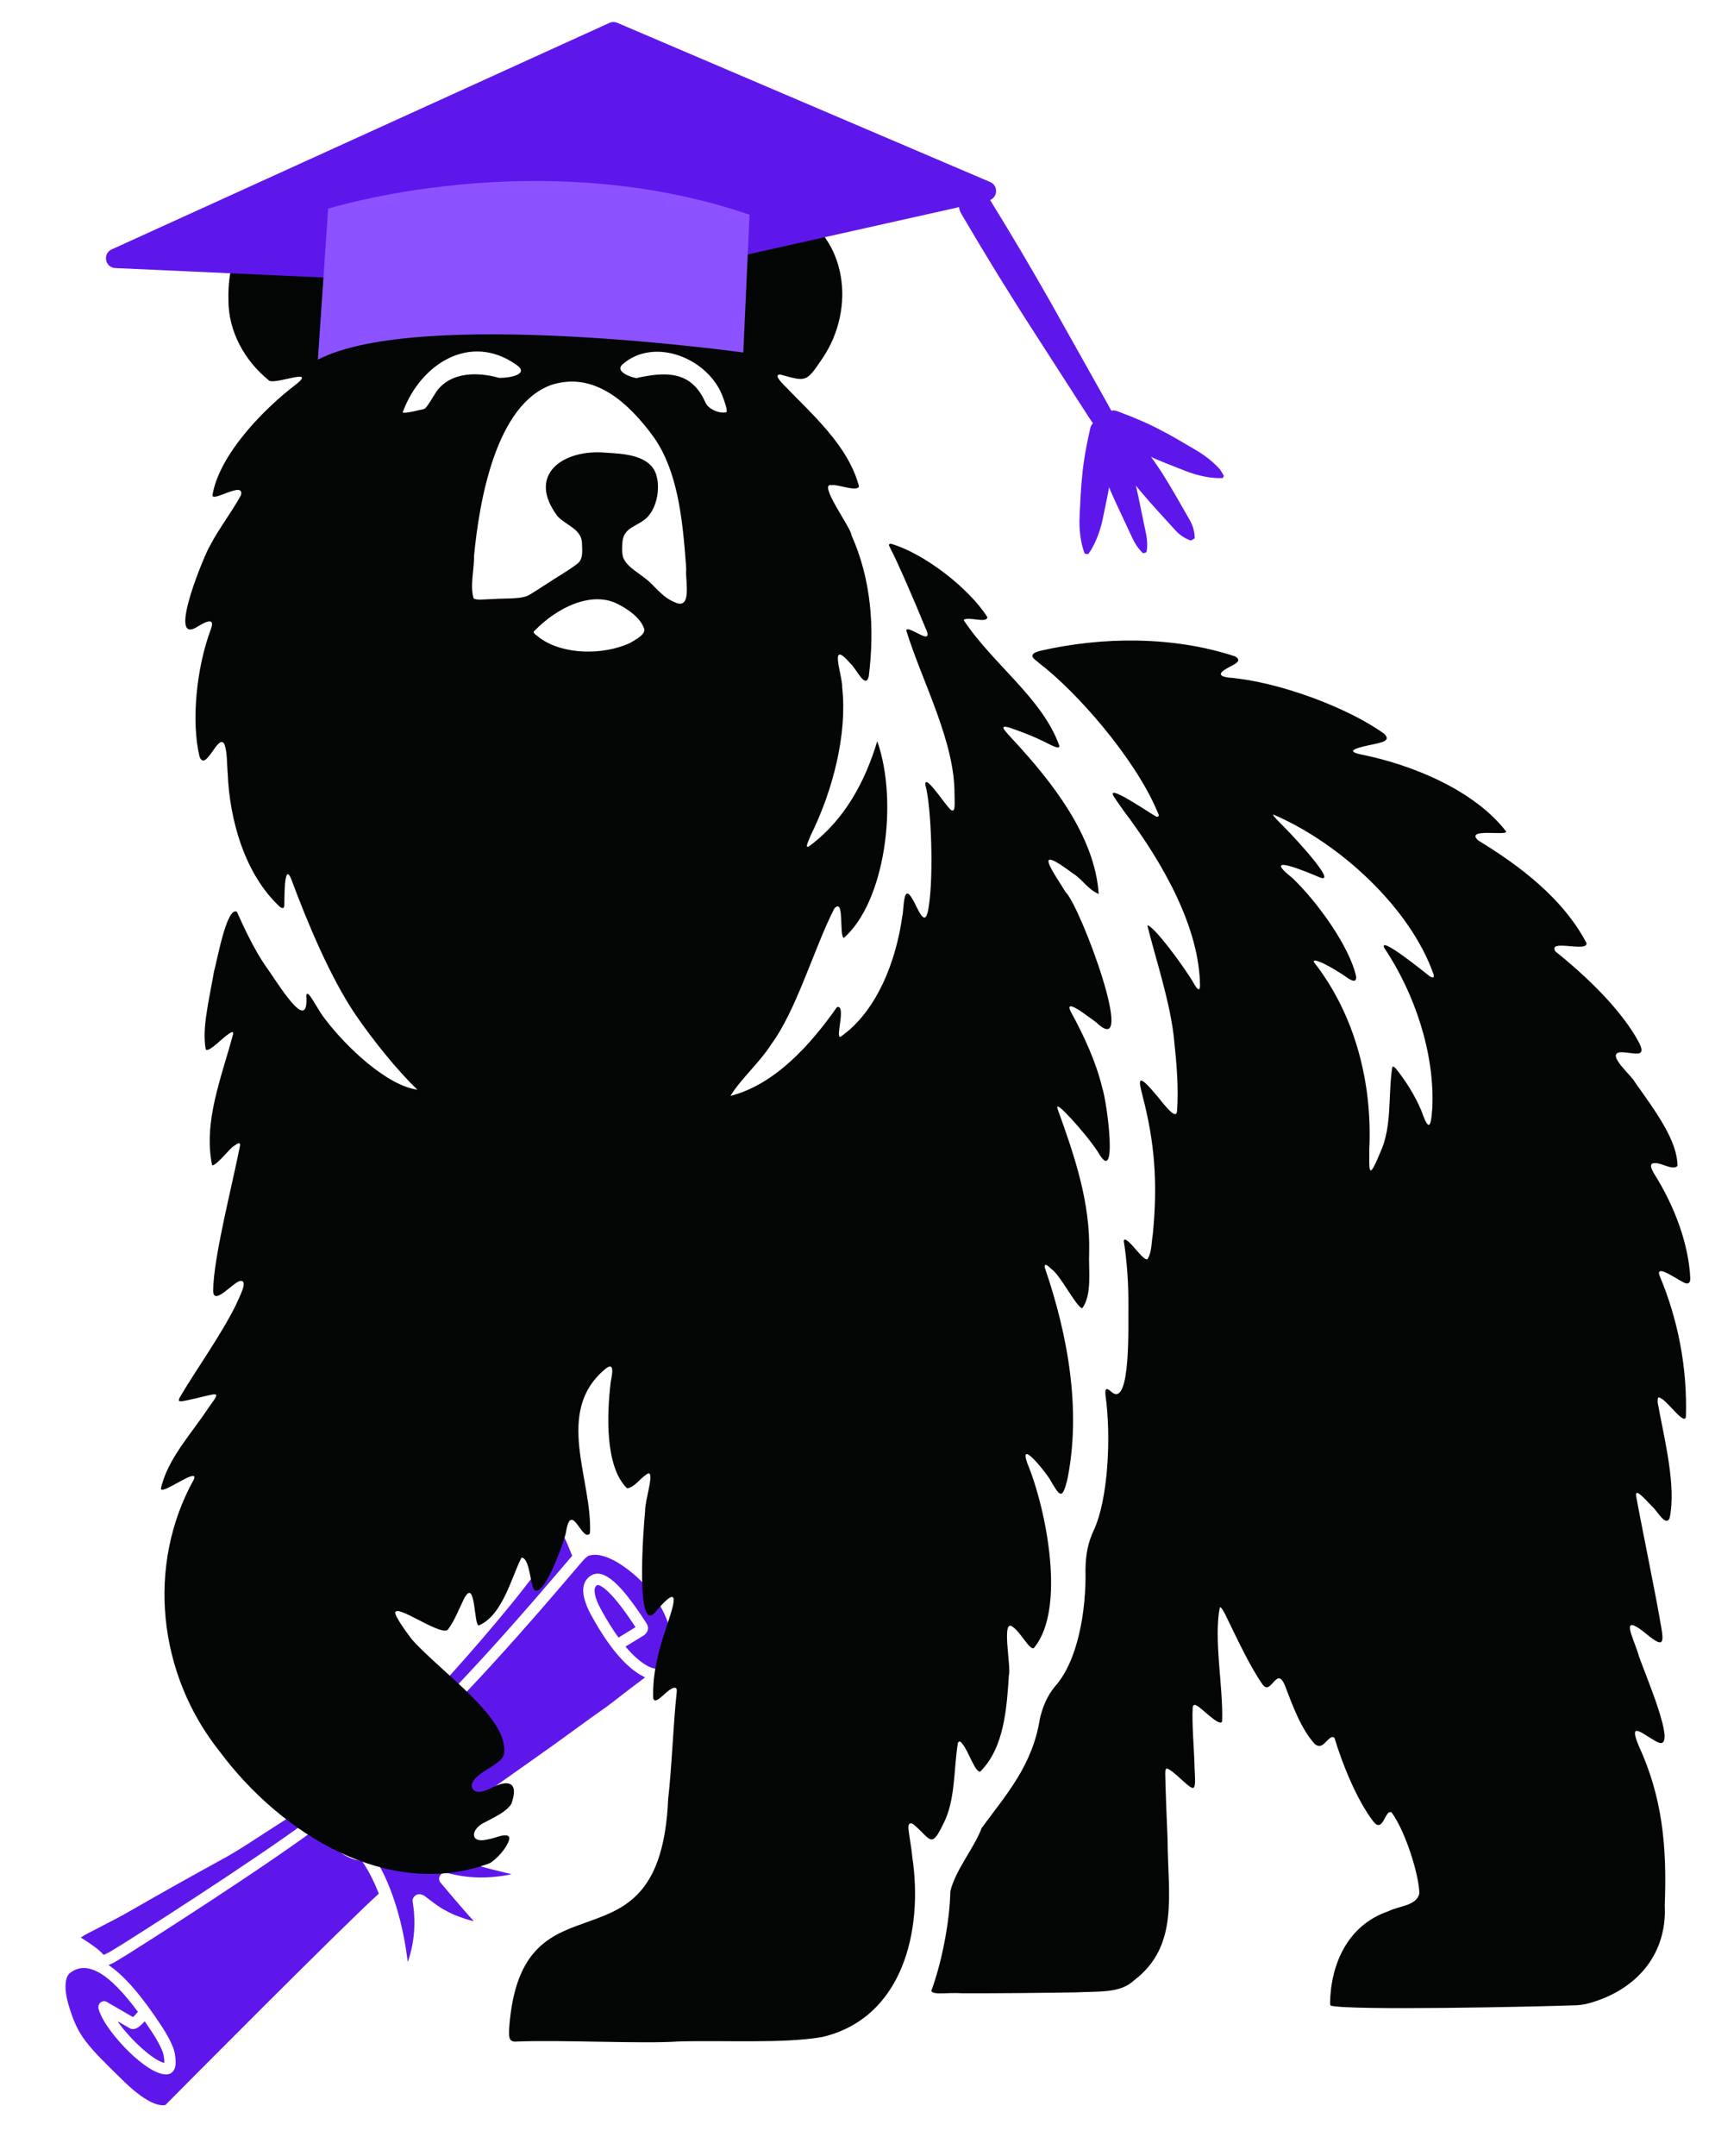 <svg version="1.1" id="svg2" xml:space="preserve" viewBox="137.615 72.248 209.862 263.761" xmlns="http://www.w3.org/2000/svg" style="max-height: 500px" width="209.862" height="263.761"><rect x="137.615" y="72.248" width="209.862" height="263.761" fill="#333333" stroke="none"/><defs id="defs6"><clipPath clipPathUnits="userSpaceOnUse" id="clipPath14"><path d="M 0,8.04 H 375 V 383.04 H 0 Z" id="path12"/></clipPath><clipPath clipPathUnits="userSpaceOnUse" id="clipPath24"><path d="M 0,0 H 1562.5 V 1562.5 H 0 Z" id="path22" style="clip-rule:evenodd"/></clipPath><clipPath clipPathUnits="userSpaceOnUse" id="clipPath36"><path d="M 0,0 H 1562.5 V 1562.5 H 0 Z" id="path34" style="clip-rule:evenodd"/></clipPath><clipPath clipPathUnits="userSpaceOnUse" id="clipPath48"><path d="M 0,0 H 1562.5 V 1562.5 H 0 Z" id="path46"/></clipPath><clipPath clipPathUnits="userSpaceOnUse" id="clipPath54"><path d="M 0,0 H 1562.5 V 1562.5 H 0 Z" id="path52"/></clipPath><clipPath clipPathUnits="userSpaceOnUse" id="clipPath60"><path d="m 439.917,979.735 212.435,-179.513 62.527,73.994 -212.435,179.513 z" id="path58"/></clipPath><clipPath clipPathUnits="userSpaceOnUse" id="clipPath66"><path d="m 439.917,979.735 212.435,-179.513 62.527,73.994 -212.435,179.513 z" id="path64"/></clipPath><clipPath clipPathUnits="userSpaceOnUse" id="clipPath96"><path d="m 486.036,292.105 h 590.625 v 715.625 h -590.625 z" id="path94" style="clip-rule:evenodd"/></clipPath><clipPath clipPathUnits="userSpaceOnUse" id="clipPath108"><path d="M 0,0 H 1562.5 V 1562.5 H 0 Z" id="path106"/></clipPath><clipPath clipPathUnits="userSpaceOnUse" id="clipPath114"><path d="M 0,0 H 1562.5 V 1562.5 H 0 Z" id="path112"/></clipPath><clipPath clipPathUnits="userSpaceOnUse" id="clipPath120"><path d="M 467.567,323.473 750.063,156.555 905.854,420.218 623.358,587.136 Z" id="path118"/></clipPath><clipPath clipPathUnits="userSpaceOnUse" id="clipPath126"><path d="M 467.567,323.473 750.063,156.555 905.854,420.218 623.358,587.136 Z" id="path124"/></clipPath><clipPath clipPathUnits="userSpaceOnUse" id="clipPath138"><path d="M 0,0 H 1562.5 V 1562.5 H 0 Z" id="path136"/></clipPath><clipPath clipPathUnits="userSpaceOnUse" id="clipPath144"><path d="M 0,0 H 1562.5 V 1562.5 H 0 Z" id="path142"/></clipPath><clipPath clipPathUnits="userSpaceOnUse" id="clipPath150"><path d="M 467.567,323.473 750.063,156.555 905.854,420.218 623.358,587.136 Z" id="path148"/></clipPath><clipPath clipPathUnits="userSpaceOnUse" id="clipPath156"><path d="M 467.567,323.473 750.063,156.555 905.854,420.218 623.358,587.136 Z" id="path154"/></clipPath><clipPath clipPathUnits="userSpaceOnUse" id="clipPath162"><path d="m 849.357,385.567 27.028,-15.97 22.741,38.487 -27.028,15.97 z" id="path160"/></clipPath><clipPath clipPathUnits="userSpaceOnUse" id="clipPath174"><path d="M 0,0 H 1562.5 V 1562.5 H 0 Z" id="path172"/></clipPath><clipPath clipPathUnits="userSpaceOnUse" id="clipPath180"><path d="M 0,0 H 1562.5 V 1562.5 H 0 Z" id="path178"/></clipPath><clipPath clipPathUnits="userSpaceOnUse" id="clipPath186"><path d="M 467.567,323.473 750.063,156.555 905.854,420.218 623.358,587.136 Z" id="path184"/></clipPath><clipPath clipPathUnits="userSpaceOnUse" id="clipPath192"><path d="M 467.567,323.473 750.063,156.555 905.854,420.218 623.358,587.136 Z" id="path190"/></clipPath><clipPath clipPathUnits="userSpaceOnUse" id="clipPath206"><path d="M 0,0 H 1562.5 V 1562.5 H 0 Z" id="path204"/></clipPath><clipPath clipPathUnits="userSpaceOnUse" id="clipPath212"><path d="M 0,0 H 1562.5 V 1562.5 H 0 Z" id="path210"/></clipPath><clipPath clipPathUnits="userSpaceOnUse" id="clipPath218"><path d="M 467.567,323.473 750.063,156.555 905.854,420.218 623.358,587.136 Z" id="path216"/></clipPath><clipPath clipPathUnits="userSpaceOnUse" id="clipPath224"><path d="M 467.567,323.473 750.063,156.555 905.854,420.218 623.358,587.136 Z" id="path222"/></clipPath><clipPath clipPathUnits="userSpaceOnUse" id="clipPath230"><path d="m 851.031,391.206 11.055,-6.532 27.231,46.086 -11.055,6.532 z" id="path228"/></clipPath><clipPath clipPathUnits="userSpaceOnUse" id="clipPath242"><path d="M 0,0 H 1562.5 V 1562.5 H 0 Z" id="path240"/></clipPath><clipPath clipPathUnits="userSpaceOnUse" id="clipPath248"><path d="M 0,0 H 1562.5 V 1562.5 H 0 Z" id="path246"/></clipPath><clipPath clipPathUnits="userSpaceOnUse" id="clipPath254"><path d="M 467.567,323.473 750.063,156.555 905.854,420.218 623.358,587.136 Z" id="path252"/></clipPath><clipPath clipPathUnits="userSpaceOnUse" id="clipPath260"><path d="M 467.567,323.473 750.063,156.555 905.854,420.218 623.358,587.136 Z" id="path258"/></clipPath></defs><g id="g10" transform="matrix(1.333,0,0,-1.333,0,510.72)" clip-path="url(#clipPath14)"><g id="g16" transform="matrix(0.24,0,0,-0.24,0,383.04)"><g id="g18"><g id="g20" clip-path="url(#clipPath24)"><g id="g26" transform="scale(3.125)"><path d="M 0,0 H 500 V 500 H 0 Z" style="fill:#ffffff;fill-opacity:1;fill-rule:nonzero;stroke:none" id="path28"/></g></g></g><g id="g30"><g id="g32" clip-path="url(#clipPath36)"><g id="g38" transform="scale(3.125)"><path d="M 0,0 H 500 V 500 H 0 Z" style="fill:#ffffff;fill-opacity:1;fill-rule:nonzero;stroke:none" id="path40"/></g></g></g><g id="g42"><g id="g44" clip-path="url(#clipPath48)"><g id="g50" clip-path="url(#clipPath54)"><g id="g56" clip-path="url(#clipPath60)"><g id="g62" clip-path="url(#clipPath66)"><g id="g68" transform="matrix(0.602,-0.509,0.509,0.602,-599.632,1106.628)"><path d="m 1445.462,797.259 v 2.4e-4 9.8e-4 c -2e-4,-9.8e-4 0,-0.001 0,-0.001 z m 0,0.01 0.091,0.072 -0.106,0.026 c 0,0 0,-7.3e-4 -0.011,-0.002 l 0.011,9.8e-4 0.015,-0.098 z m 3.194,-46.933 c -0.6,0 -1.39,0.054 -2.396,0.203 -1.388,0.206 -3.894,0.619 -7.338,1.186 l -4e-4,1.2e-4 -0.014,0.002 v 4.9e-4 l -0.144,0.024 -0.147,0.024 c -23.578,3.882 -89.147,14.664 -133.071,14.664 -2.977,-7e-5 -5.874,-0.05 -8.63,-0.154 v -1.3e-4 l -0.013,9.8e-4 c -0.046,-9.8e-4 -0.087,0.027 -0.103,0.07 -0.016,0.043 0,0.091 0.03,0.121 1.651,1.471 3.034,3.323 3.973,5.638 v 2.5e-4 c 2.821,6.95 2.276,13.422 -1.323,18.558 -0.024,0.034 -0.027,0.077 -0.01,0.114 0.014,0.028 0.04,0.048 0.069,0.056 l -0.013,9.8e-4 c 0.201,0.241 0.367,0.518 0.487,0.828 l 3e-4,4.9e-4 v 0.004 c 2.195,5.65 4.217,10.508 6.01,14.616 0.018,0.041 0.058,0.066 0.101,0.066 0.01,0 0.015,-7.3e-4 0.023,-0.002 0.012,-0.003 0.024,-0.007 0.034,-0.013 v 9.8e-4 c 0.368,-0.213 0.792,-0.343 1.246,-0.363 5.219,-0.232 9.928,-0.326 14.154,-0.326 8.279,7e-5 14.73,0.36 19.66,0.752 2.436,0.193 4.508,0.396 6.208,0.562 l 0.01,9.8e-4 c 1.243,0.12 2.224,0.216 3.1,0.286 v 8.6e-4 l 4e-4,-8.6e-4 c 1.451,0.115 3.82,0.304 7.256,0.606 l -3e-4,8.5e-4 3e-4,-8.5e-4 1.037,0.092 0.012,9.8e-4 c 0.038,0.002 0.087,0.007 0.087,0.007 l -2e-4,9.8e-4 c 0.01,0 0.019,7.3e-4 0.034,0.002 l 2e-4,9.8e-4 c 3.349,0.294 8.979,0.789 17.065,1.474 l -3e-4,10e-4 5e-4,-9.8e-4 c 1.377,0.117 2.961,0.24 4.877,0.38 v 9.7e-4 l 3e-4,-9.7e-4 c 9.258,0.679 15.866,1.166 19.409,1.441 0,3.7e-4 0.01,3.7e-4 0.01,3.7e-4 l 0.01,10e-4 c 2.918,0.225 5.837,0.484 8.622,0.744 l 0.01,9.7e-4 c 0.011,0 0.099,0.008 0.099,0.008 l -6e-4,9.8e-4 c 1.367,0.119 4.157,0.241 7.79,0.399 l -3e-4,9.8e-4 0.019,-1.2e-4 0.019,9.7e-4 3e-4,9.8e-4 c 4.503,0.195 10.182,0.441 15.823,0.814 0,2.5e-4 0,2.5e-4 0.01,2.5e-4 0.028,0 0.055,-0.011 0.075,-0.03 0.022,-0.021 0.034,-0.05 0.034,-0.08 v -8.5e-4 l -0.01,-0.047 c -0.126,-0.267 -0.244,-0.535 -0.359,-0.813 l -0.01,-0.012 -3e-4,-3.7e-4 9e-4,8.5e-4 c -3.587,-8.662 -3.517,-21.694 -0.184,-38.393 v -0.022 -9.7e-4 9.7e-4 c 1.712,-8.562 5.057,-15.366 11.201,-15.366 0.316,0 0.635,0.018 0.966,0.054 7.906,0.868 8.215,14.261 6.459,30.258 l -6e-4,0.012 -6e-4,9.8e-4 c -0.174,1.58 -0.371,3.206 -0.598,4.917 l -9e-4,0.015 -9e-4,9.8e-4 c -0.351,2.598 -2.434,3.571 -4.226,3.571 -0.212,0 -0.421,-0.014 -0.621,-0.04 l -0.013,-9.8e-4 h -0.01 l 3e-4,10e-4 v -1.2e-4 -0.002 l 0.01,10e-4 c -0.01,-0.002 -0.01,-0.003 -0.012,-0.003 l 3e-4,0.001 c 0,-0.001 -0.017,-0.003 -0.023,-0.004 l -0.034,-0.005 9e-4,1.3e-4 -9.975,-1.547 -0.017,-10e-4 -0.014,9.8e-4 c -0.061,-9.8e-4 -0.11,0.048 -0.11,0.109 -0.01,5.98 0.781,10.753 2.274,14.353 0.01,0.018 0.019,0.032 0.033,0.044 l -0.014,9.8e-4 c 0.095,0.225 0.185,0.425 0.285,0.634 l 6e-4,9.7e-4 c 1.156,2.403 2.592,3.604 4.494,3.604 0.918,1.2e-4 1.933,-0.28 3.064,-0.823 7.146,-3.434 11.278,-8.389 13.273,-14.008 3.128,-8.813 4.157,-18.804 1.976,-29.98 -2.265,-11.603 -6.317,-17.421 -10.563,-19.121 v 9.7e-4 c -0.01,-0.004 -0.011,-0.007 -0.017,-0.009 -0.225,-0.089 -0.683,-0.169 -1.417,-0.169 z" style="fill:#5e17eb;fill-opacity:1;fill-rule:nonzero;stroke:none" id="path70"/><path d="m 1282.448,766.87 c -3.975,-1.3e-4 -7.693,1.754 -10.857,5.904 -1.947,2.554 -2.291,6.323 -0.103,11.453 l 3e-4,9.8e-4 c 1.86,4.358 5.38,7.374 10.681,8.564 l 2e-4,9.7e-4 c 0.961,0.215 1.9,0.322 2.813,0.322 3.264,0 6.193,-1.373 8.729,-4.041 v -1.2e-4 c 3.46,-3.641 4.539,-8.612 2.018,-14.854 l -0.01,9.7e-4 -0.01,-0.042 c -1.8,-4.435 -6.508,-6.645 -11.94,-7.281 v -3.7e-4 l -0.013,-10e-4 -0.017,1.2e-4 c -0.069,0.005 -0.141,0.008 -0.212,0.008 -0.059,0 -0.12,-0.002 -0.18,-0.006 -0.301,-0.019 -0.6,-0.029 -0.899,-0.029 z" style="fill:#5e17eb;fill-opacity:1;fill-rule:nonzero;stroke:none" id="path72"/><path d="m 1256.09,844.159 -2e-4,2.5e-4 v -2.5e-4 z m 38.847,-48.852 -0.064,0.021 c -2.926,2.125 -6.27,3.272 -9.885,3.272 -1.305,0 -2.646,-0.15 -4.016,-0.457 l -4e-4,9.7e-4 v -0.002 c -1.726,-0.387 -3.332,-0.935 -4.81,-1.631 l -0.039,-0.01 -0.013,-9.8e-4 c 0,-2.4e-4 -0.01,-2.4e-4 -0.01,-2.4e-4 -0.054,0 -0.101,0.039 -0.108,0.094 -2.293,15.312 -10.405,32.885 -19.992,47.395 -0.022,0.034 -0.024,0.077 -0.01,0.113 0.018,0.033 0.05,0.054 0.087,0.058 l -0.012,9.8e-4 c 0.01,2.4e-4 0.013,9.8e-4 0.02,9.8e-4 0.02,0 0.04,-0.006 0.059,-0.018 l 6e-4,8.5e-4 c 8.516,-5.193 15.281,-12.065 20.346,-20.618 0.423,-0.714 1.124,-1.22 1.936,-1.394 0,-2.4e-4 0,-6.1e-4 0,-9.7e-4 v 9.7e-4 c 0.301,-0.066 0.582,-0.095 0.844,-0.095 2.328,0 3.249,2.337 3.432,2.948 l 5e-4,0.002 9e-4,0.003 3e-4,9.8e-4 c 0.047,0.16 0.091,0.337 0.126,0.494 l 3e-4,4.9e-4 v 0.005 l -2e-4,-7.3e-4 v 0.015 l 2e-4,10e-4 v 0.005 c 1.087,5.116 1.927,8.359 2.505,9.944 0.01,0.017 0.016,0.032 0.029,0.044 l -0.013,9.8e-4 v 0.006 c 0.772,2.094 1.594,4.204 2.709,6.326 l 6e-4,0.001 c 1.496,2.841 3.096,5.45 4.808,7.798 0.021,0.029 0.054,0.045 0.089,0.045 0.011,0 0.023,-0.002 0.034,-0.005 0.045,-0.015 0.076,-0.057 0.076,-0.105 v -9.7e-4 -0.004 c -0.184,-5.242 -0.306,-13.386 -0.253,-24.34 0.01,-1.305 0.861,-2.454 2.109,-2.836 0.288,-0.088 0.583,-0.131 0.872,-0.131 0.967,0 1.897,0.472 2.463,1.301 5.714,8.375 13.4,15.233 23.131,20.549 0.016,0.009 0.034,0.014 0.053,0.014 0.017,0 0.034,-0.004 0.05,-0.012 0.032,-0.017 0.054,-0.048 0.059,-0.084 v -9.8e-4 l -0.021,-0.079 c -7.977,-10.716 -12.597,-17.667 -14.144,-20.694 l -6e-4,-10e-4 v -1.2e-4 -0.004 l -4e-4,-9.8e-4 v 9.8e-4 l -0.014,-0.02 -8e-4,-10e-4 0.01,9.8e-4 c -2.316,-4.536 -6.747,-13.627 -12.317,-27.802 l -0.01,9.8e-4 c 0,-0.062 -0.049,-0.111 -0.11,-0.111 h -0.013 z" style="fill:#5e17eb;fill-opacity:1;fill-rule:nonzero;stroke:none" id="path74"/><path d="m 1147.024,752.518 -2e-4,7.3e-4 -0.017,9.8e-4 c 0,-10e-4 0,-10e-4 0.01,-0.002 h 0.011 z m -19.992,-9.964 c -2.344,0 -6.619,2.691 -10.648,12.123 l -0.01,0.043 -0.01,0.001 c -5.844,13.694 -5.661,19.08 -3.058,45.2 l 10e-5,9.8e-4 8e-4,0.007 0.01,9.8e-4 v 10e-4 l -0.011,0.001 c 0,0.012 0.01,0.024 0.014,0.035 l -0.011,9.8e-4 c 1.329,13.283 4.635,19.539 7.874,21.362 0.017,0.01 0.035,0.014 0.054,0.014 0.01,0 0.012,-6.1e-4 0.017,-10e-4 l -0.01,9.7e-4 c 10.454,-0.916 123.553,-10.791 144.961,-11.409 0.037,-10e-4 0.044,-10e-4 0.081,-10e-4 0.038,0 0.071,4.9e-4 0.106,0.003 0,2.5e-4 0,2.5e-4 0.01,2.5e-4 0.028,0 0.055,-0.011 0.076,-0.03 0.022,-0.021 0.035,-0.05 0.035,-0.08 v -9.7e-4 l 0.01,9.7e-4 c 2.056,-5.992 3.454,-11.847 3.952,-17.245 l 0.01,9.8e-4 c 0.015,-0.041 0.01,-0.086 -0.024,-0.117 -1.664,-1.712 -3.006,-3.741 -3.995,-6.048 l -0.01,9.8e-4 -0.01,-0.044 c -2.613,-6.127 -2.812,-12.206 0.787,-16.927 0.751,-0.986 1.539,-1.877 2.363,-2.68 l -0.013,9.8e-4 c 0.051,-0.012 0.088,-0.057 0.087,-0.11 -9e-4,-0.058 -0.047,-0.106 -0.105,-0.108 -33.667,-1.628 -109.935,-12.084 -114.495,-12.782 l -0.011,0.001 c -0.01,-0.004 -0.015,-0.006 -0.024,-0.007 -1.311,-0.203 -2.878,-0.444 -3.796,-0.584 l -0.017,-0.003 -5e-4,-1.2e-4 -0.278,-0.043 -0.382,-0.059 c -1.746,-0.268 -2.963,-0.456 -3.503,-0.56 l -0.011,9.8e-4 c 0,-0.002 0,-0.003 -0.01,-0.004 v 9.8e-4 c -0.01,-0.002 -0.011,-0.003 -0.016,-0.004 l -0.021,-0.002 -0.011,9.7e-4 c -0.01,-9.7e-4 -0.014,-2.4e-4 -0.021,10e-4 v 9.8e-4 c -0.053,-0.012 -0.142,-0.034 -0.258,-0.071 l -0.011,8.6e-4 c -0.012,-0.011 -0.026,-0.019 -0.042,-0.023 l -2.471,-0.648 -0.028,-0.004 -0.011,10e-4 c -0.035,-10e-4 -0.067,0.015 -0.088,0.043 -0.021,0.028 -0.027,0.064 -0.018,0.097 2.476,8.492 2.636,21.666 0.482,39.066 -0.861,6.95 -2.216,11.792 -3.661,14.225 l 10e-5,9.8e-4 -10e-5,-8.6e-4 c -1.455,2.448 -2.987,4.569 -4.741,5.535 -0.684,0.377 -1.451,0.602 -2.24,0.602 -0.697,0 -1.411,-0.176 -2.105,-0.581 l -0.01,10e-4 -0.021,-0.018 c -0.215,-0.128 -0.418,-0.274 -0.598,-0.422 l -6e-4,-4.9e-4 c -7.364,-6.095 -8.736,-32.732 -5.477,-43.065 l 0.01,-0.033 v -9.7e-4 l 0.01,9.7e-4 c 0.28,-0.886 0.558,-1.666 0.822,-2.223 0.013,-0.028 0.014,-0.06 0,-0.089 l -0.011,9.8e-4 c 0.206,-0.427 1.142,-1.872 2.719,-1.872 0.271,0 0.564,0.043 0.876,0.142 v 8.5e-4 c 1.367,0.432 1.817,1.598 1.952,2.336 0.01,0.03 0.023,0.056 0.047,0.071 l -0.011,9.8e-4 4.645,12.964 c 0.016,0.044 0.058,0.073 0.103,0.073 0,0 0.01,-2.5e-4 0.015,-9.8e-4 l -0.012,8.6e-4 c 0.671,-0.018 1.742,-0.119 3.308,-0.38 v 9.8e-4 c 0.054,-0.006 0.097,-0.049 0.101,-0.104 0.747,-11.692 0.052,-20.218 -1.773,-25.666 l -0.01,9.7e-4 -0.01,-0.036 c -2.303,-6.841 -6.166,-9.704 -11.328,-9.883 -0.034,-10e-4 -0.068,-0.002 -0.103,-0.002 z" style="fill:#5e17eb;fill-opacity:1;fill-rule:nonzero;stroke:none" id="path76"/><path d="m 1264.48,728.024 c -0.172,0 -0.346,0.004 -0.522,0.012 -0.011,4.9e-4 -0.021,0.003 -0.031,0.006 l -0.013,9.7e-4 c -0.854,0.112 -1.622,0.279 -2.304,0.501 -4.161,1.356 -5.066,5.641 -2.714,12.854 0.01,0.019 0.017,0.036 0.032,0.049 l -0.013,9.7e-4 c 2.01,5.512 5.05,10.197 9.119,14.052 v 9.8e-4 c 3.842,3.553 6.508,5.33 8,5.33 0.205,0 0.39,-0.033 0.554,-0.098 0.363,-0.145 0.738,-0.214 1.106,-0.214 0.187,0 0.374,0.018 0.555,0.053 0.01,0.001 0.014,0.002 0.021,0.002 0.025,0 0.05,-0.009 0.07,-0.025 0.025,-0.021 0.04,-0.052 0.04,-0.085 v -9.7e-4 9.7e-4 c 1.726,-8.188 1.074,-15.938 -1.954,-23.249 l -0.013,9.7e-4 c 0,-0.023 6e-4,-0.046 -0.01,-0.067 -2.947,-6.084 -6.923,-9.126 -11.928,-9.126 z" style="fill:#5e17eb;fill-opacity:1;fill-rule:nonzero;stroke:none" id="path78"/><path d="m 1142.5,732.834 c -0.035,0 -0.068,0.017 -0.089,0.045 -0.021,0.028 -0.027,0.065 -0.016,0.098 1.867,5.922 3.015,10.55 2.961,13.345 -6e-4,0.031 0.012,0.061 0.035,0.082 0.02,0.019 0.047,0.03 0.075,0.03 l 8e-4,9.7e-4 2.409,0.633 -0.011,9.8e-4 c 0.01,0.004 0.016,0.006 0.016,0.006 l 10e-5,8.5e-4 c 0.03,0.011 0.095,0.028 0.2,0.051 v 9.7e-4 c 0.28,0.06 1.535,0.254 3.971,0.628 h 2e-4 l 0.011,0.002 c 1.081,0.166 2.326,0.357 3.811,0.588 l 0.01,9.7e-4 c 4.085,0.631 73.38,10.13 108.81,12.436 0,1.3e-4 0.01,2.5e-4 0.01,2.5e-4 0.028,0 0.055,-0.011 0.075,-0.03 0.022,-0.021 0.035,-0.05 0.035,-0.08 v -9.7e-4 l -0.037,-0.082 c -0.269,-0.239 -0.539,-0.485 -0.812,-0.737 v 9.7e-4 l -0.026,-0.025 c -1.911,-1.811 -3.626,-3.774 -5.146,-5.89 l -0.012,9.7e-4 c 3e-4,-0.054 -0.037,-0.1 -0.09,-0.11 -1.631,-0.298 -4.57,-0.704 -10.368,-1.455 l -0.012,10e-4 c -0.01,-0.004 -0.015,-0.005 -0.023,-0.006 -0.023,-0.003 -0.033,-0.004 -0.037,-0.005 l -3e-4,9.8e-4 c 0,-9.8e-4 -0.01,-0.002 -0.04,-0.006 l -2e-4,-1.2e-4 c -1.476,-0.191 -3.337,-0.431 -5.217,-0.673 l -0.012,9.8e-4 v -0.004 l -0.668,-0.086 3e-4,9.8e-4 c -2.57,-0.332 -5.018,-0.648 -8.226,-1.064 l -0.012,9.8e-4 -0.01,-0.004 c -6.122,-0.794 -10.794,-1.579 -14.005,-2.236 -15.337,-3.138 -32.905,-6.567 -52.752,-10.174 v -3.6e-4 l -10e-4,-1.2e-4 -3e-4,9.7e-4 c -3.554,-0.647 -9.409,-1.981 -17.507,-3.84 l -0.011,8.5e-4 -0.02,-0.008 -1.705,-0.391 v 9.8e-4 l -1.838,-0.422 v 9.8e-4 c 0,-10e-4 0,-10e-4 0,-0.002 0,0 -9e-4,-1.2e-4 0,-9.8e-4 v -2.4e-4 9.8e-4 c 0,-9.8e-4 -0.01,-0.003 -0.01,-0.003 l -9e-4,-2.5e-4 c -0.01,-10e-4 -0.016,-0.004 -0.025,-0.006 l -0.011,9.8e-4 c -0.01,-0.005 -0.015,-0.007 -0.024,-0.009 -1.368,-0.314 -2.571,-0.49 -3.619,-0.608 l -0.012,-7.3e-4 h -0.011 z" style="fill:#5e17eb;fill-opacity:1;fill-rule:nonzero;stroke:none" id="path80"/><path d="m 1446.793,735.698 v 1.3e-4 c -0.1,0.003 -0.207,0.007 -0.322,0.015 l -0.014,9.7e-4 c -9e-4,-9.7e-4 0,-8.5e-4 0,-8.5e-4 -0.1,0.006 -0.09,0.005 -0.155,0.009 l 2e-4,9.8e-4 c -0.018,0 -0.087,0.004 -0.087,0.004 l 6e-4,9.8e-4 -0.01,2.4e-4 -0.014,9.8e-4 c -0.947,0.051 -2.276,0.127 -4.045,0.553 -13.051,3.143 -25.608,6.014 -37.732,8.222 -13.363,2.434 -27.518,4.757 -42.517,6.773 -21.529,2.894 -38.117,4.234 -50.304,4.234 -2.854,0 -5.466,-0.073 -7.844,-0.216 l 5e-4,10e-4 -0.013,-0.002 -0.084,0.029 c -2.075,1.943 -4.308,3.702 -6.697,5.276 -0.04,0.027 -0.059,0.077 -0.045,0.124 0.014,0.046 0.057,0.078 0.105,0.078 l 0.012,9.8e-4 c 2.744,0.105 5.604,0.156 8.574,0.156 43.406,-1.3e-4 108.822,-10.757 132.414,-14.642 v -1.2e-4 c 0.01,-0.002 0.019,-0.003 0.026,-0.004 l 3e-4,9.7e-4 c 0,-9.7e-4 0.016,-0.004 0.068,-0.012 0.01,-0.002 0.019,-0.003 0.027,-0.004 l -6e-4,9.8e-4 c 0,-9.8e-4 0.016,-0.004 0.068,-0.012 l 3e-4,8.6e-4 c 2.336,-0.386 4.267,-0.703 5.696,-0.93 l 0.01,0.001 c 0.047,-0.004 0.088,-0.038 0.099,-0.084 0.017,-0.067 0.038,-0.14 0.06,-0.207 1.577,-4.704 2.474,-7.692 2.851,-9.232 0.01,-0.033 6e-4,-0.068 -0.02,-0.094 -0.021,-0.027 -0.053,-0.042 -0.087,-0.042 h -0.014 z" style="fill:#5e17eb;fill-opacity:1;fill-rule:nonzero;stroke:none" id="path82"/><path d="m 1302.463,733.844 c -1.812,0 -4.042,1.359 -6.693,4.076 -0.016,0.016 -0.026,0.036 -0.03,0.058 l -0.013,9.7e-4 c -4.874,5.716 -8.555,13.071 -11.042,22.065 -0.01,0.033 0,0.069 0.019,0.096 v 8.5e-4 c 0.017,0.023 0.044,0.039 0.075,0.043 0,6.1e-4 0.01,8.5e-4 0.014,8.5e-4 0.015,0 0.03,-0.003 0.043,-0.009 v 9.8e-4 c 7.395,-2.915 13.535,-7.279 18.42,-13.092 l -0.013,10e-4 0.047,-0.028 c 2.909,-4.267 3.565,-8.177 1.968,-11.729 l -0.013,9.7e-4 c 0.01,-0.036 -3e-4,-0.073 -0.025,-0.101 -0.117,-0.132 -0.234,-0.255 -0.352,-0.37 -0.693,-0.676 -1.494,-1.015 -2.402,-1.015 z" style="fill:#5e17eb;fill-opacity:1;fill-rule:nonzero;stroke:none" id="path84"/><path d="m 1129.793,775.7 c -0.057,0 -0.105,0.044 -0.11,0.101 -0.9,10.522 1,25.186 4.263,29.534 0.021,0.028 0.054,0.044 0.088,0.044 0.011,0 0.023,-0.002 0.034,-0.006 0.019,-0.006 0.036,-0.018 0.049,-0.033 l -8e-4,9.8e-4 c 0.456,-0.518 1.13,-1.423 2.033,-2.942 l 3e-4,-9.8e-4 -10e-5,8.6e-4 c 0.829,-1.397 2.087,-5.268 2.933,-12.098 0.27,-2.179 0.503,-4.294 0.696,-6.31 0,-0.029 -0.01,-0.058 -0.025,-0.081 -0.019,-0.022 -0.046,-0.037 -0.075,-0.039 l -0.011,-9.7e-4 -0.024,6.1e-4 c -1.087,0.148 -2.083,0.234 -2.968,0.234 -0.716,0 -1.349,-0.057 -1.89,-0.182 l -5e-4,9.7e-4 c 0,-0.003 -0.01,-0.004 -0.014,-0.005 -0.714,-0.168 -2.256,-0.71 -2.791,-2.35 l 0.01,9.8e-4 c -3e-4,-0.002 -8e-4,-0.004 0,-0.005 l -2.075,-5.792 c -0.016,-0.044 -0.057,-0.073 -0.103,-0.073 h -0.011 z" style="fill:#5e17eb;fill-opacity:1;fill-rule:nonzero;stroke:none" id="path86"/><path d="m 1443.654,763.98 c -1.451,-6e-5 -4.112,1.618 -5.975,10.954 v 3.7e-4 l -7e-4,0.002 -3e-4,10e-4 3e-4,8.6e-4 v 0.015 9.8e-4 c -1.114,5.586 -1.824,10.622 -2.161,15.11 0,0.027 0.01,0.053 0.026,0.073 0.018,0.02 0.044,0.031 0.071,0.031 l 0.01,9.8e-4 9.327,1.447 c 0,7.3e-4 0.01,10e-4 0.015,10e-4 0.023,0 0.045,-0.008 0.063,-0.023 0.022,-0.019 0.034,-0.045 0.034,-0.074 v -9.8e-4 l 8e-4,9.8e-4 c 0.141,-1.118 0.28,-2.294 0.394,-3.336 l 5e-4,-0.011 v -9.7e-4 l 6e-4,9.7e-4 c 2.143,-19.526 -0.487,-24.061 -1.595,-24.183 -0.065,-0.007 -0.132,-0.011 -0.203,-0.011 z" style="fill:#5e17eb;fill-opacity:1;fill-rule:nonzero;stroke:none" id="path88"/></g></g></g></g></g></g><g id="g90"><g id="g92" clip-path="url(#clipPath96)"><g id="g98" transform="matrix(0.195,0,0,0.195,491.702,303.133)"><path d="m 2391.828,1861.352 c 23.781,-51.562 14.832,-112.312 23.582,-167.231 1.461,-1.98 3.699,-0.742 6.719,2.59 18.84,23.059 38.359,54.18 50.109,82.52 14.332,40.461 18.902,36.219 21.652,-5.352 4.84,-107.988 -35.062,-225.207 -94.609,-314.148 -9.492,-23.93 81.41,50.039 90.34,56.918 4.481,2.18 8.809,3.652 6.59,-4.648 -45.359,-129.539 -182.922,-256.469 -312.73,-312.539 -8.582,-2.973 16.758,20.098 29.641,34.059 4.879,4.91 99.309,105.219 59.039,88.18 -23.41,-10.02 -117.531,-49.59 -52.73,1.562 49.648,47.559 111.941,134.297 125.07,193.117 1.57,20.633 -22.98,-2.688 -30.73,-6.41 -11.801,-7.668 -28.281,-17.32 -39.738,-21.82 -9.32,-3.828 -13.941,-4.348 -12.332,0.16 80.109,102.231 114.91,235.82 108.57,367.402 0.141,38.09 -2.758,63.879 19.199,11.199 z m -98.566,1669.129 c 1.25,-77.531 34.508,-153.859 114.758,-181.16 19.691,-10.18 55.559,-10.48 60.402,-34.93 -0.223,-33.07 -25.352,-118.129 -54.051,-158.281 -13.121,-9.149 -16.402,41.922 -35.871,17.742 -33.359,-43.312 -61.84,-115.332 -76.391,-164.043 -7.121,-8.289 -17.469,11.801 -26.27,14.812 -4.16,1.578 -8.301,0.391 -12.551,-3.102 -27.629,-30.551 -43.789,-76.371 -59.27,-116.648 -2.859,-5.641 -7.391,-15.621 -14.719,-10.902 -8.98,5.141 -16.902,25.453 -27.922,11.43 -25.207,-35.66 -49.98,-89.598 -70.66,-131.738 -6.18,-12.941 -11.23,-21.91 -13.707,-19.879 -12.101,61.5 6.609,156.059 4.668,220.598 1.059,18.461 -34.52,-17.43 -46.16,-25.82 -6.059,-4.527 -9.848,-5.32 -11.539,-0.219 -2.172,30.762 2.809,84.012 3.551,119.352 1.039,23.637 2.949,43.508 -5.359,39.438 -8.793,-2.769 -33.402,-30.488 -46.383,-36.68 -4.949,-2.309 -5.738,1.18 -5.777,9.102 0.609,31.34 2.898,92.328 4.598,129.539 0.449,107.789 23.191,208.422 -66.008,276.109 -27.023,25.5 -68.801,21.031 -113.5,23.34 -73.352,1.223 -148.391,1.891 -222.152,1.832 -33.348,-2.152 -54.879,3.988 -62.027,-4.269 19.68,-52.461 36.297,-133.59 37.578,-195.863 10.059,-42.02 46.43,-84.066 61.352,-123.918 49.648,-67.441 99.547,-122.891 114.199,-214.031 5.539,-24.379 14.238,-44.578 29.371,-63.328 44.969,-49.512 62.008,-148.973 60.117,-229.711 0.32,-28.031 4.66,-52.57 16.402,-77.262 27.559,-58.758 34.617,-181.738 22.758,-265.16 -1.488,-17.098 5.352,-11.52 12.352,-5.348 38.48,31.91 31.969,-141.922 32.66,-167.051 0.438,-45.719 -2.68,-88.031 -8.949,-128.738 0.09,-8.07 8.938,-1.051 21.258,13.449 12.18,13.899 21.781,25 25.57,21.199 8.129,-14.262 7,-29.789 10.039,-48.57 10.34,-104.531 2.582,-183.43 -19.551,-269.019 -7.797,-30.77 -12.969,-50.328 23.031,-7.789 8.531,8.168 42.91,59.258 44.051,34.73 3.309,-42.582 -0.789,-92.332 -5.531,-136.43 -6.34,-71.801 -36.539,-161.652 -52.66,-226.73 9.25,-3.633 73.602,81.738 93,116.707 3.441,5.41 9.68,14.73 10.25,1.492 -0.988,-112.652 -70.578,-238.731 -150.957,-344.941 -8.141,-11.539 -15.961,-22.379 -19.121,-28.09 -13.77,-26.008 92.18,48.84 85.668,41.289 6.641,-0.16 2.512,-5.367 -1.527,-15.207 -43.32,-99.371 -152.883,-227.281 -230.09,-286.231 -5.973,-5.91 -17.73,-11.332 -10.312,-18.539 2.359,-1.801 6.641,-3.512 12.191,-5.07 123.441,-28.41 261.852,-29.031 382.641,10.617 5.988,3.32 8.18,6.922 5.219,10.641 -3.25,3.062 -1.371,2.551 -14.309,9.441 -18.02,9.199 -29.23,18.141 -3.32,21.57 97.027,7.848 232.398,58.148 304.391,109.598 16.109,14.703 -3.461,17.723 -28.953,23.062 -31.887,6.891 -43.348,12.25 -15.449,18.168 102.5,20.641 222.859,70.992 284.531,151.18 2.168,9.012 -81.731,-7.758 -55.148,17.191 83.129,50.781 166.738,114.199 212.726,201.601 2.281,18.93 -77.098,-9.121 -61,16.309 59.262,47.328 131.113,115.488 165.07,180.82 1.801,4.551 6.019,12.789 2.371,16.668 -3.34,6.621 -27.27,-0.719 -41.02,0.191 -27.109,4.16 23.289,45.762 29.352,58.449 42.43,59.609 83.758,116.062 83.566,164.449 -8.289,9.402 -32.059,-5.949 -42.219,-5.379 -15.199,-1.43 -9.109,10.859 -4.008,19.75 40.809,64.91 68.348,138.57 71.488,207.371 -0.488,6.66 -2.988,9.609 -8.602,8.43 -8.476,-0.84 -61,-41.07 -51.809,-15.23 36.16,86.051 54.691,180.199 51.719,276.84 -2.188,17.172 -32.18,-24.961 -46.18,-34.391 -1.289,-0.777 -3.879,-2.348 -5.168,-3.141 -5.359,-1.867 -3.73,6.422 -4.07,9.441 13.168,72.641 36.879,163.231 23.5,226.961 -7.562,17.629 -23.68,-13.461 -33.332,-21.84 -18.098,-18.68 -35.008,-38.43 -32.23,-20.801 12.274,67.48 38.512,193.051 48.172,251.398 8.551,44.512 1.891,43.512 -34.52,13.332 -44.559,-34.25 -20.492,10.199 -10.25,42.211 6.051,24.52 83.328,196.758 38.219,174.867 -26.27,-13.078 -59.238,-45.957 -36.348,8.02 46.477,101.141 55.188,198.262 50.707,312.351 4.633,91.75 -50.207,159.871 -136.508,188.09 -15.582,5.031 -22.652,6.762 -35.652,7.582 -82,3.039 -448.668,10.75 -483.43,0.688 z M 1102.602,381.051 c -26.352,-75.602 -134.172,-120.73 -197.434,-64.75 -14.668,13.77 15.367,24.777 27.438,26.648 56.367,-12.57 107.934,-15.371 135.395,47.832 6.43,14.109 28.602,22.367 41.148,19.109 2.762,-3.289 -3.109,-19.02 -5.188,-25.262 z m -585.836,22.16 c 4.434,-0.973 17.816,-25.102 23.988,-34.352 28.457,-38.609 80.707,-38.031 122.613,-26.371 26.145,0.242 60.211,-8.68 32.637,-26.438 -88.414,-61.57 -185.336,-2.82 -221.18,92.508 -6.555,7.801 42.414,-5.738 39.914,-4.5 z M 1029.891,709.078 C 1022.801,611.109 1011.91,524.82 967.906,460.441 918.68,392.512 851.297,329.422 766.637,356.078 657.148,394.41 624.59,583.391 614.266,691.219 c 0.418,26.062 -8.324,59.332 -0.926,83.543 4.777,4.75 25.176,1.527 38.172,1.539 18.172,-1.73 50.617,0.418 66.664,-6.02 9.352,-4.242 27.258,-16.812 39.262,-24.211 19.594,-13.16 41.801,-25.43 60.367,-39.742 9.52,-8.469 9.059,-21.168 8.199,-36.668 1.141,-30.219 -30.625,-37.25 -47.746,-55.461 -61.914,-81.668 10.43,-132.578 94.832,-124.91 32.195,1.973 77.094,3.902 94.551,33.891 14.266,25.43 7.941,77.98 -19.887,98.082 -21.121,15.309 -42.352,16.938 -42.734,48.359 -0.789,7.82 -0.484,17.02 1.441,24.668 8.441,21.441 35.562,32.32 54.312,50.652 14.137,13.938 27.195,29.25 44.625,36.359 38.172,20.52 22.762,-42.441 24.941,-62.223 z M 921.695,861.57 c 8.062,-5.082 27.219,-14.289 26.57,-25.422 -5.586,-21.629 -31.828,-39.977 -51.477,-49.789 -50.992,-26.891 -119.703,6.141 -164.043,52.312 -5.84,3.77 5.613,9.258 10.785,14.18 C 790.723,886.5 867.316,885.789 917.891,863.5 Z M 683.215,3577.34 c 24.199,-323.48 296.07,-84.16 311.77,-448.191 6.875,-58.637 10.324,-149.25 16.094,-202.43 0.934,-8.41 2.051,-15.109 -2.277,-15.48 -13.699,-1.777 -37.895,36.902 -43.121,20.801 -1.637,-47.098 9.203,-90.008 25.281,-138.32 13.758,-41.141 32.277,-93.43 -19.117,-33.359 -41.188,55.812 -26.035,-155.609 -22.098,-195.609 -1.105,-19.219 22.715,-88.672 1.699,-71.102 -11.449,7.422 -24.102,25.941 -37.203,26.312 -44.07,-43 -39.145,-148.441 -32,-207.723 1.789,-10.738 9.758,-43.199 -10.301,-26.328 -101.664,83.988 -24.98,217.629 -30.328,322.23 -14.652,20.578 -36.867,-67.062 -47.117,-1.52 -4.453,22.289 -46.98,136.809 -63.543,110.539 -6.344,-11.629 -8.469,-61.898 -23.773,-61 -19.488,38.238 -36.926,112.648 -83.129,132.641 -10.684,4.508 -5.934,-96.602 -29.336,-52.43 -9.09,18.25 -18.977,43.969 -31.031,59.668 -8.77,17.52 -94.395,-44.48 -103.035,-34.059 -6.207,2.281 15.824,33.52 31.23,53.941 57.227,64.867 194.215,156.629 180.801,226.148 -4.875,21.828 -61.324,35.699 -62.938,61.32 0.414,7.871 7.527,13.149 16.387,11.82 6.211,-1.289 5.082,-0.351 19.988,-6.351 35.164,-19.07 56.707,-13.43 41.387,29.832 -9.246,15.738 -34.367,26.648 -50.93,35.82 -29.062,12.539 -31.938,42.258 2.438,34.539 18.203,-3.371 27.16,-9.031 38.168,-8.441 4.996,0.449 7.219,3.48 5.809,8.93 -3.938,14.461 -22.965,37 -38.016,45.762 C 447.219,3328.762 235.898,3198.621 114.91,3035.75 -6.055,2883.941 -28.977,2671.172 64.707,2502.519 75.246,2476.852 0.387,2534.719 0,2520.691 c 12.523,-57.973 60.801,-108.66 93.461,-158.731 14.328,-20.371 22.602,-28.973 5.801,-25.422 -17.418,3.641 -41.469,10.191 -57.203,12.77 -8.051,0.992 -8.34,-1.418 -4.668,-8.18 33.211,-56.23 79.496,-119.809 109.531,-180.18 5.852,-14.48 26.137,-49.688 8.391,-47.5 -15.098,3.68 -53.75,51.551 -52.832,17.492 1.402,-66.832 36.445,-200.391 52.875,-283.66 0.328,-5.652 -3.828,-4.742 -11.184,0.938 -7.598,2.793 -33.535,38.332 -43.715,38.68 -17.508,-85.898 17.691,-169.758 41.191,-257.699 0.559,-5.109 -2.32,-4.688 -8.273,-0.5 -12.852,8.172 -40.555,38.422 -45.441,30.551 -7.754,-41.039 6.441,-95.66 16.07,-151.969 6.277,-21.891 25.129,-129.141 45.09,-117.68 13.078,29.418 33.805,73.547 55.16,104.719 24.113,32.781 86.961,140.539 80.832,58.988 0.805,-3.859 3.008,-3.769 6.098,-0.41 9.543,12.102 19.742,33.422 30.727,46.883 42.586,56.168 121.922,130.66 181.195,138.598 -39.672,-37.777 -88.031,-98.32 -121.355,-146.969 -49.332,-73.082 -93.539,-178.219 -126.301,-266.551 -14.676,-35.129 -12.844,44.562 -13.316,51.312 -0.145,6.637 -2.699,7.617 -8.25,4.066 -69.836,-64.019 -99.348,-172.379 -102.805,-261.547 -1.812,-19.953 -0.656,-40.672 -6.402,-57.602 -11.938,-23.84 -36.801,56.289 -48.93,24.141 -16.762,-69.609 -5.832,-175.621 22.488,-250.391 9.563,-27.371 -17.23,-9.93 -30.766,-1.891 -54.551,28.371 20.898,-150.48 28.926,-161.438 17.633,-34.062 42.281,-65.191 60.648,-98.871 7.707,-29.301 -56.094,14.469 -55.949,0.019 13.188,-78.91 99.484,-168.621 164.586,-217.789 41.855,-34.043 -47.652,3.891 -54.672,-8.09 -46.387,-37.57 -78.75,-95.043 -78.562,-157.012 -5.805,-241.609 267,-246.27 368.875,-49.43 5.676,11.25 -13.691,17.012 -33.922,34.82 -6.75,6.031 -14.605,13.18 -20.82,19.75 -25.734,27.352 -26.035,34.43 8.41,14.77 73.398,-46.691 159.383,-67.98 247.332,-52.289 34.617,7.621 59.711,31.73 91.82,18.098 21.98,-9.566 21.504,-7.387 38.516,-14.117 72.387,-24.832 146.727,8.051 212.652,43.25 30.242,16.309 66.481,36.641 23.91,-9.793 -14.641,-22.809 -63.379,-36.406 -69.629,-59.52 29.43,-98.289 148.961,-166.437 241.148,-120.828 105.633,53.039 122.481,192 57.551,288.84 -32.668,48.52 -31.938,46.93 -83.309,32.66 -11.992,-0.391 -0.922,12.199 3.82,17.258 58.059,60.684 129.418,121.473 150.598,202.383 -4.769,10.848 -42.547,-4.793 -52.957,-2.742 -30.48,-6.68 38.48,84.871 38.059,98.16 38.289,85.031 46.102,180.492 33.961,277.031 -6.48,26.07 -24.18,-15.359 -36.102,-25.531 -44.301,-51.219 -14.738,24.582 -15.961,47.742 10.09,90.34 -18.078,201.48 -62.27,290.391 -3,8.629 -14.25,29.477 0.18,18.277 67.621,-51.039 107.031,-125.098 130.84,-203.91 42.102,119.691 14.774,315.98 -65.699,385.871 -9.5,-4.719 1.973,-80.871 -18.66,-57.59 -40.008,78.668 -73.969,198.981 -123.617,266.102 -21.941,34.969 -59.684,67.668 -79.941,101.156 86.93,-22.199 156.738,-99.789 208.941,-174.156 18.988,-5.012 -4.5,63.59 7.168,58.109 71.32,-49.77 108.922,-149.391 120.871,-236.09 2.141,-7.481 1.668,-25.863 5.348,-39.051 4.793,-15.32 14.031,4.559 18.223,11.488 14.59,30.801 23.18,45.223 28.52,7.133 9.488,-59.09 4.93,-196.832 -6.852,-237.23 -2.168,-26.871 46.199,51.027 51.852,49.797 2.438,1.113 4.059,0.012 4.828,-3.09 1.422,-6.289 0.652,-19.348 0.531,-28.797 0.531,-103.41 -63.09,-219.301 -94.59,-320.582 0.84,-6.461 12.488,1.031 16.41,2.352 13.68,6.59 34.941,20.59 20.621,-8.82 -16.543,-41.242 -56.402,-133.27 -67.391,-152.949 -1.812,-5.32 -7.32,-10.152 0.231,-10.891 65.519,19.039 153.719,87.688 189.09,143.82 -0.262,13.539 -38.59,-2.473 -46.383,5.867 56.75,86.301 154.731,153.191 187.863,247.043 -0.41,7.141 -14.281,-0.82 -31.793,-9.48 -16.508,-8.223 -40.617,-17.832 -59.059,-24.121 -34.469,-12.66 -14.02,5.641 -1.059,20.332 77.387,83.047 161.637,190.629 168.859,303.328 -21.32,-8.809 -32.781,-29.66 -50.5,-40.25 -80.883,-60.328 -41,-6.809 -14.109,37.02 28.41,26.48 143.34,335.551 59.648,254.902 -14.031,-9.711 -69.609,-54.691 -46.98,-15.711 24,44.41 46.902,93.84 58.672,143.219 9.34,25.59 32.41,199.141 -8.133,126.762 -13.98,-20.91 -34.078,-45.18 -51.648,-64.32 -19.332,-20.621 -31.031,-31.891 -27.391,-19.57 33.219,91.809 64.242,182.828 61.77,280.77 -1.551,34.621 6.512,83.352 -13.961,109.969 -14.52,-7.828 -42.277,-65.231 -60.457,-77.578 -9.031,-8.941 -13.84,-11.09 -12.562,-2.332 44.93,130.84 72.473,280.242 43.621,418.07 -9.941,36.52 -13.371,32.211 -35.02,-5.16 -9.832,-15.16 -59.629,-77.598 -43.012,-29.648 36.93,88.621 77.043,286.969 12.73,362.809 -8.949,3.34 -25.02,-30.211 -40.508,-41.141 -24.391,-20.918 -3.141,79.281 -8.332,94.473 -4.188,65.148 -9.219,142.051 -56.059,188.66 -9.93,2.84 -23.141,-40.242 -34.66,-53.602 -4.332,-5.988 -7.332,-7.258 -9.27,-2.109 -8.492,50.199 -4.223,112.981 -29.371,159.828 -23.98,50.09 -24.93,25.641 -58.91,-1.367 -5.82,-3.051 -8.77,-0.422 -8.77,6.988 0.719,14.34 5.898,37.121 7.481,57.02 22.168,145.641 -18.922,317.301 -177.25,354 -77.051,13.039 -192.531,5.93 -282.422,8.629 -67.805,4.82 -226.508,-3.387 -315.141,0.051 -15.602,1.812 -16.199,-7.57 -15.98,-19.16 l 0.277,-8.469" style="fill:#040606;fill-opacity:1;fill-rule:nonzero;stroke:none" id="path100"/></g></g></g><g id="g102"><g id="g104" clip-path="url(#clipPath108)"><g id="g110" clip-path="url(#clipPath114)"><g id="g116" clip-path="url(#clipPath120)"><g id="g122" clip-path="url(#clipPath126)"><g id="g128" transform="matrix(0.409,-0.242,0.242,0.409,469.294,322.894)"><path d="m 619.312,530.449 c 0,0 -1.699,-3.387 -2.254,-9.336 -0.234,-2.977 -0.285,-6.59 -0.473,-10.734 -0.156,-4.145 -0.34,-8.82 -0.535,-13.918 -0.766,-20.406 -1.789,-47.609 -2.816,-74.816 -0.422,-13.602 -0.789,-27.207 -1,-39.961 -0.152,-6.375 -0.176,-12.539 -0.242,-18.387 -0.043,-5.848 -0.152,-11.371 -0.129,-16.477 0,-5.102 -0.004,-9.777 -0.004,-13.926 0.016,-4.145 -0.047,-7.758 0.035,-10.734 0.27,-2.977 1.656,-5.324 3.074,-6.934 0.711,-0.801 1.391,-1.418 1.898,-1.832 0.566,-0.418 0.859,-0.629 0.859,-0.629 l 13.648,-0.102 c 0,0 0.297,0.211 0.867,0.617 0.516,0.41 1.203,1.016 1.926,1.809 1.441,1.582 2.863,3.91 3.176,6.887 0.125,2.973 0.117,6.59 0.191,10.734 0.062,4.145 0.125,8.82 0.199,13.922 0.098,5.102 0.07,10.629 0.113,16.477 0.016,5.844 0.082,12.012 0.019,18.387 -0.023,12.758 -0.191,26.363 -0.414,39.973 -0.629,27.219 -1.258,54.434 -1.727,74.848 -0.121,5.102 -0.234,9.781 -0.332,13.926 -0.125,4.148 -0.125,7.762 -0.32,10.738 -0.465,5.957 -2.113,9.371 -2.113,9.371 l -13.648,0.098" style="fill:#5e17eb;fill-opacity:1;fill-rule:nonzero;stroke:none" id="path130"/></g></g></g></g></g></g><g id="g132"><g id="g134" clip-path="url(#clipPath138)"><g id="g140" clip-path="url(#clipPath144)"><g id="g146" clip-path="url(#clipPath150)"><g id="g152" clip-path="url(#clipPath156)"><g id="g158" clip-path="url(#clipPath162)"><g id="g164" transform="matrix(0.409,-0.242,0.242,0.409,469.294,322.894)"><path d="m 626.605,520.941 c 0,0 0.246,-0.035 0.723,-0.098 0.508,-0.09 1.117,-0.125 1.918,-0.176 1.473,-0.012 3.566,0.012 5.371,0.613 1.867,0.562 3.527,1.645 4.699,3.367 1.301,1.637 2.773,3.484 4.375,5.5 1.633,1.996 3.258,4.254 5.047,6.598 1.789,2.344 3.609,4.855 5.438,7.492 3.695,5.242 7.328,11.047 10.84,16.926 3.512,5.883 6.77,11.93 9.906,17.547 1.562,2.812 3.09,5.52 4.434,8.156 1.293,2.668 2.469,5.227 3.391,7.688 0.938,2.457 1.719,4.762 2.293,6.879 0.613,2.098 0.988,4.027 1.309,5.613 0.281,1.605 0.477,2.887 0.551,3.797 0.098,0.898 0.109,1.402 0.109,1.402 l -2.277,1.508 c 0,0 -0.457,-0.207 -1.246,-0.648 -0.812,-0.426 -1.914,-1.105 -3.281,-1.996 -1.336,-0.91 -2.965,-2.012 -4.652,-3.395 -1.723,-1.363 -3.539,-2.98 -5.434,-4.805 -1.906,-1.812 -3.801,-3.895 -5.75,-6.129 -1.898,-2.27 -3.797,-4.73 -5.773,-7.27 -3.938,-5.086 -8.23,-10.449 -12.27,-15.984 -4.039,-5.531 -7.957,-11.141 -11.34,-16.598 -1.711,-2.711 -3.312,-5.371 -4.766,-7.934 -1.457,-2.562 -2.898,-4.941 -4.098,-7.223 -1.227,-2.266 -2.352,-4.34 -3.352,-6.18 -1.125,-1.754 -1.473,-3.703 -1.258,-5.641 0.152,-1.895 0.949,-3.832 1.535,-5.184 0.359,-0.715 0.629,-1.262 0.91,-1.699 0.246,-0.41 0.371,-0.625 0.371,-0.625 l 2.277,-1.504" style="fill:#5e17eb;fill-opacity:1;fill-rule:nonzero;stroke:none" id="path166"/></g></g></g></g></g></g></g><g id="g168"><g id="g170" clip-path="url(#clipPath174)"><g id="g176" clip-path="url(#clipPath180)"><g id="g182" clip-path="url(#clipPath186)"><g id="g188" clip-path="url(#clipPath192)"><g id="g194" transform="matrix(0.409,-0.242,0.242,0.409,469.294,322.894)"><path d="m 628.035,524.344 c 0,0 0.109,0.223 0.324,0.652 0.242,0.457 0.469,1.027 0.77,1.773 0.477,1.395 1.117,3.395 1.113,5.305 0.059,1.953 -0.445,3.883 -1.719,5.555 -1.145,1.766 -2.438,3.762 -3.848,5.938 -1.387,2.199 -3.02,4.477 -4.684,6.934 -1.66,2.457 -3.477,5 -5.406,7.594 -3.824,5.211 -8.195,10.539 -12.684,15.777 -4.484,5.242 -9.211,10.293 -13.559,15.094 -2.184,2.395 -4.277,4.723 -6.363,6.852 -2.129,2.094 -4.191,4.035 -6.242,5.711 -2.043,1.688 -3.992,3.172 -5.824,4.406 -1.797,1.258 -3.516,2.242 -4.922,3.055 -1.441,0.789 -2.598,1.391 -3.441,1.754 -0.824,0.383 -1.301,0.559 -1.301,0.559 l -2.152,-1.68 c 0,0 0.055,-0.504 0.223,-1.398 0.148,-0.906 0.449,-2.176 0.863,-3.762 0.445,-1.566 0.977,-3.473 1.758,-5.523 0.75,-2.078 1.715,-4.328 2.852,-6.719 1.125,-2.402 2.508,-4.875 4.016,-7.449 1.559,-2.543 3.301,-5.141 5.09,-7.84 3.594,-5.391 7.344,-11.207 11.332,-16.836 3.984,-5.629 8.086,-11.168 12.207,-16.148 2.043,-2.504 4.066,-4.887 6.043,-7.098 1.977,-2.211 3.785,-4.355 5.578,-6.23 1.766,-1.898 3.387,-3.641 4.824,-5.184 1.309,-1.641 3.055,-2.602 4.965,-3.023 1.852,-0.469 3.949,-0.336 5.418,-0.215 0.797,0.109 1.402,0.191 1.906,0.316 0.469,0.102 0.711,0.156 0.711,0.156 l 2.152,1.676" style="fill:#5e17eb;fill-opacity:1;fill-rule:nonzero;stroke:none" id="path196"/><path d="m 598.734,633.301 c 0,0 -0.746,-1.926 -1.152,-5.109 -0.246,-1.598 -0.363,-3.5 -0.352,-5.652 0.004,-2.152 0.27,-4.523 0.523,-7.117 0.508,-5.191 1.098,-11.242 1.73,-17.734 0.609,-6.492 1.254,-13.418 2.117,-20.297 0.855,-6.883 1.934,-13.715 3.25,-20.055 1.301,-6.344 2.75,-12.211 4.109,-17.219 1.516,-4.969 4.57,-8.723 7.512,-11.18 0.789,-0.602 1.496,-1.137 2.109,-1.605 0.711,-0.445 1.312,-0.828 1.805,-1.137 1.074,-0.594 1.746,-0.891 1.746,-0.891 l 2.668,0.582 c 0,0 0.488,0.543 1.223,1.531 0.316,0.484 0.707,1.078 1.168,1.777 0.367,0.684 0.789,1.461 1.258,2.336 1.66,3.453 2.887,8.137 2.211,13.289 -0.836,5.117 -1.941,11.062 -3.387,17.375 -1.422,6.316 -3.27,12.98 -5.34,19.602 -2.062,6.617 -4.344,13.191 -6.477,19.352 -2.109,6.168 -4.074,11.926 -5.762,16.863 -0.844,2.465 -1.586,4.734 -2.473,6.695 -0.875,1.961 -1.773,3.645 -2.66,5 -1.684,2.723 -3.16,4.172 -3.16,4.172 l -2.668,-0.578" style="fill:#5e17eb;fill-opacity:1;fill-rule:nonzero;stroke:none" id="path198"/></g></g></g></g></g></g><g id="g200"><g id="g202" clip-path="url(#clipPath206)"><g id="g208" clip-path="url(#clipPath212)"><g id="g214" clip-path="url(#clipPath218)"><g id="g220" clip-path="url(#clipPath224)"><g id="g226" clip-path="url(#clipPath230)"><g id="g232" transform="matrix(0.409,-0.242,0.242,0.409,469.294,322.894)"><path d="m 637.562,644.559 c 0,0 -1.703,-1.598 -3.461,-4.512 -0.863,-1.457 -1.746,-3.246 -2.477,-5.32 -0.758,-2.074 -1.238,-4.453 -1.766,-7.043 -1.074,-5.184 -2.328,-11.227 -3.668,-17.707 -1.328,-6.477 -2.684,-13.395 -3.832,-20.328 -2.324,-13.871 -3.293,-27.871 -3.605,-38.41 -0.004,-5.285 1.781,-9.859 3.832,-13.141 0.57,-0.824 1.078,-1.562 1.52,-2.203 0.535,-0.648 0.996,-1.203 1.363,-1.648 0.84,-0.906 1.383,-1.402 1.383,-1.402 l 2.719,-0.258 c 0,0 0.629,0.379 1.625,1.109 0.449,0.371 1,0.824 1.652,1.363 0.555,0.543 1.195,1.172 1.91,1.871 2.637,2.832 5.262,6.984 6.262,12.172 1.695,10.41 3.402,24.336 3.758,38.395 0.188,7.031 0.172,14.078 0.098,20.691 -0.086,6.613 -0.164,12.785 -0.234,18.078 -0.027,2.645 -0.047,5.07 -0.398,7.25 -0.324,2.176 -0.848,4.098 -1.422,5.695 -1.168,3.195 -2.539,5.09 -2.539,5.09 l -2.719,0.258" style="fill:#5e17eb;fill-opacity:1;fill-rule:nonzero;stroke:none" id="path234"/></g></g></g></g></g></g></g><g id="g236"><g id="g238" clip-path="url(#clipPath242)"><g id="g244" clip-path="url(#clipPath248)"><g id="g250" clip-path="url(#clipPath254)"><g id="g256" clip-path="url(#clipPath260)"><g id="g262" transform="matrix(0.409,-0.242,0.242,0.409,469.294,322.894)"><path d="M 3.582,14.461 323.16,223.625 c 0.582,0.383 1.215,0.684 1.879,0.898 l 311.02,101.043 c 7.27,2.363 13.301,-5.98 8.781,-12.141 L 451.793,50.359 c -1.309,-1.785 -3.305,-2.934 -5.5,-3.172 L 8.738,0.051 C 0.516,-0.836 -3.336,9.934 3.582,14.461" style="fill:#5e17eb;fill-opacity:1;fill-rule:nonzero;stroke:none" id="path264"/><path d="M 106.367,160.898 175.336,60.594 c 0,0 172.547,40.18 289.434,176.848 l -60.785,92.891 c 0,0 -206.566,-164.594 -297.617,-169.434" style="fill:#8c52ff;fill-opacity:1;fill-rule:nonzero;stroke:none" id="path266"/></g></g></g></g></g></g></g><path d="M 112.215,241.977 H 217.619 V 345.54 H 112.215 Z" style="fill:#000000;fill-opacity:0;fill-rule:nonzero;stroke:none" id="path268"/><path d="M 116.649,141.434 H 258.351 V 312.935 H 116.649 Z" style="fill:#000000;fill-opacity:0;fill-rule:nonzero;stroke:none" id="path270"/><path d="m 105.581,130.241 h 65.868 v 60.71 h -65.868 z" style="fill:#000000;fill-opacity:0;fill-rule:nonzero;stroke:none" id="path272"/></g></svg>